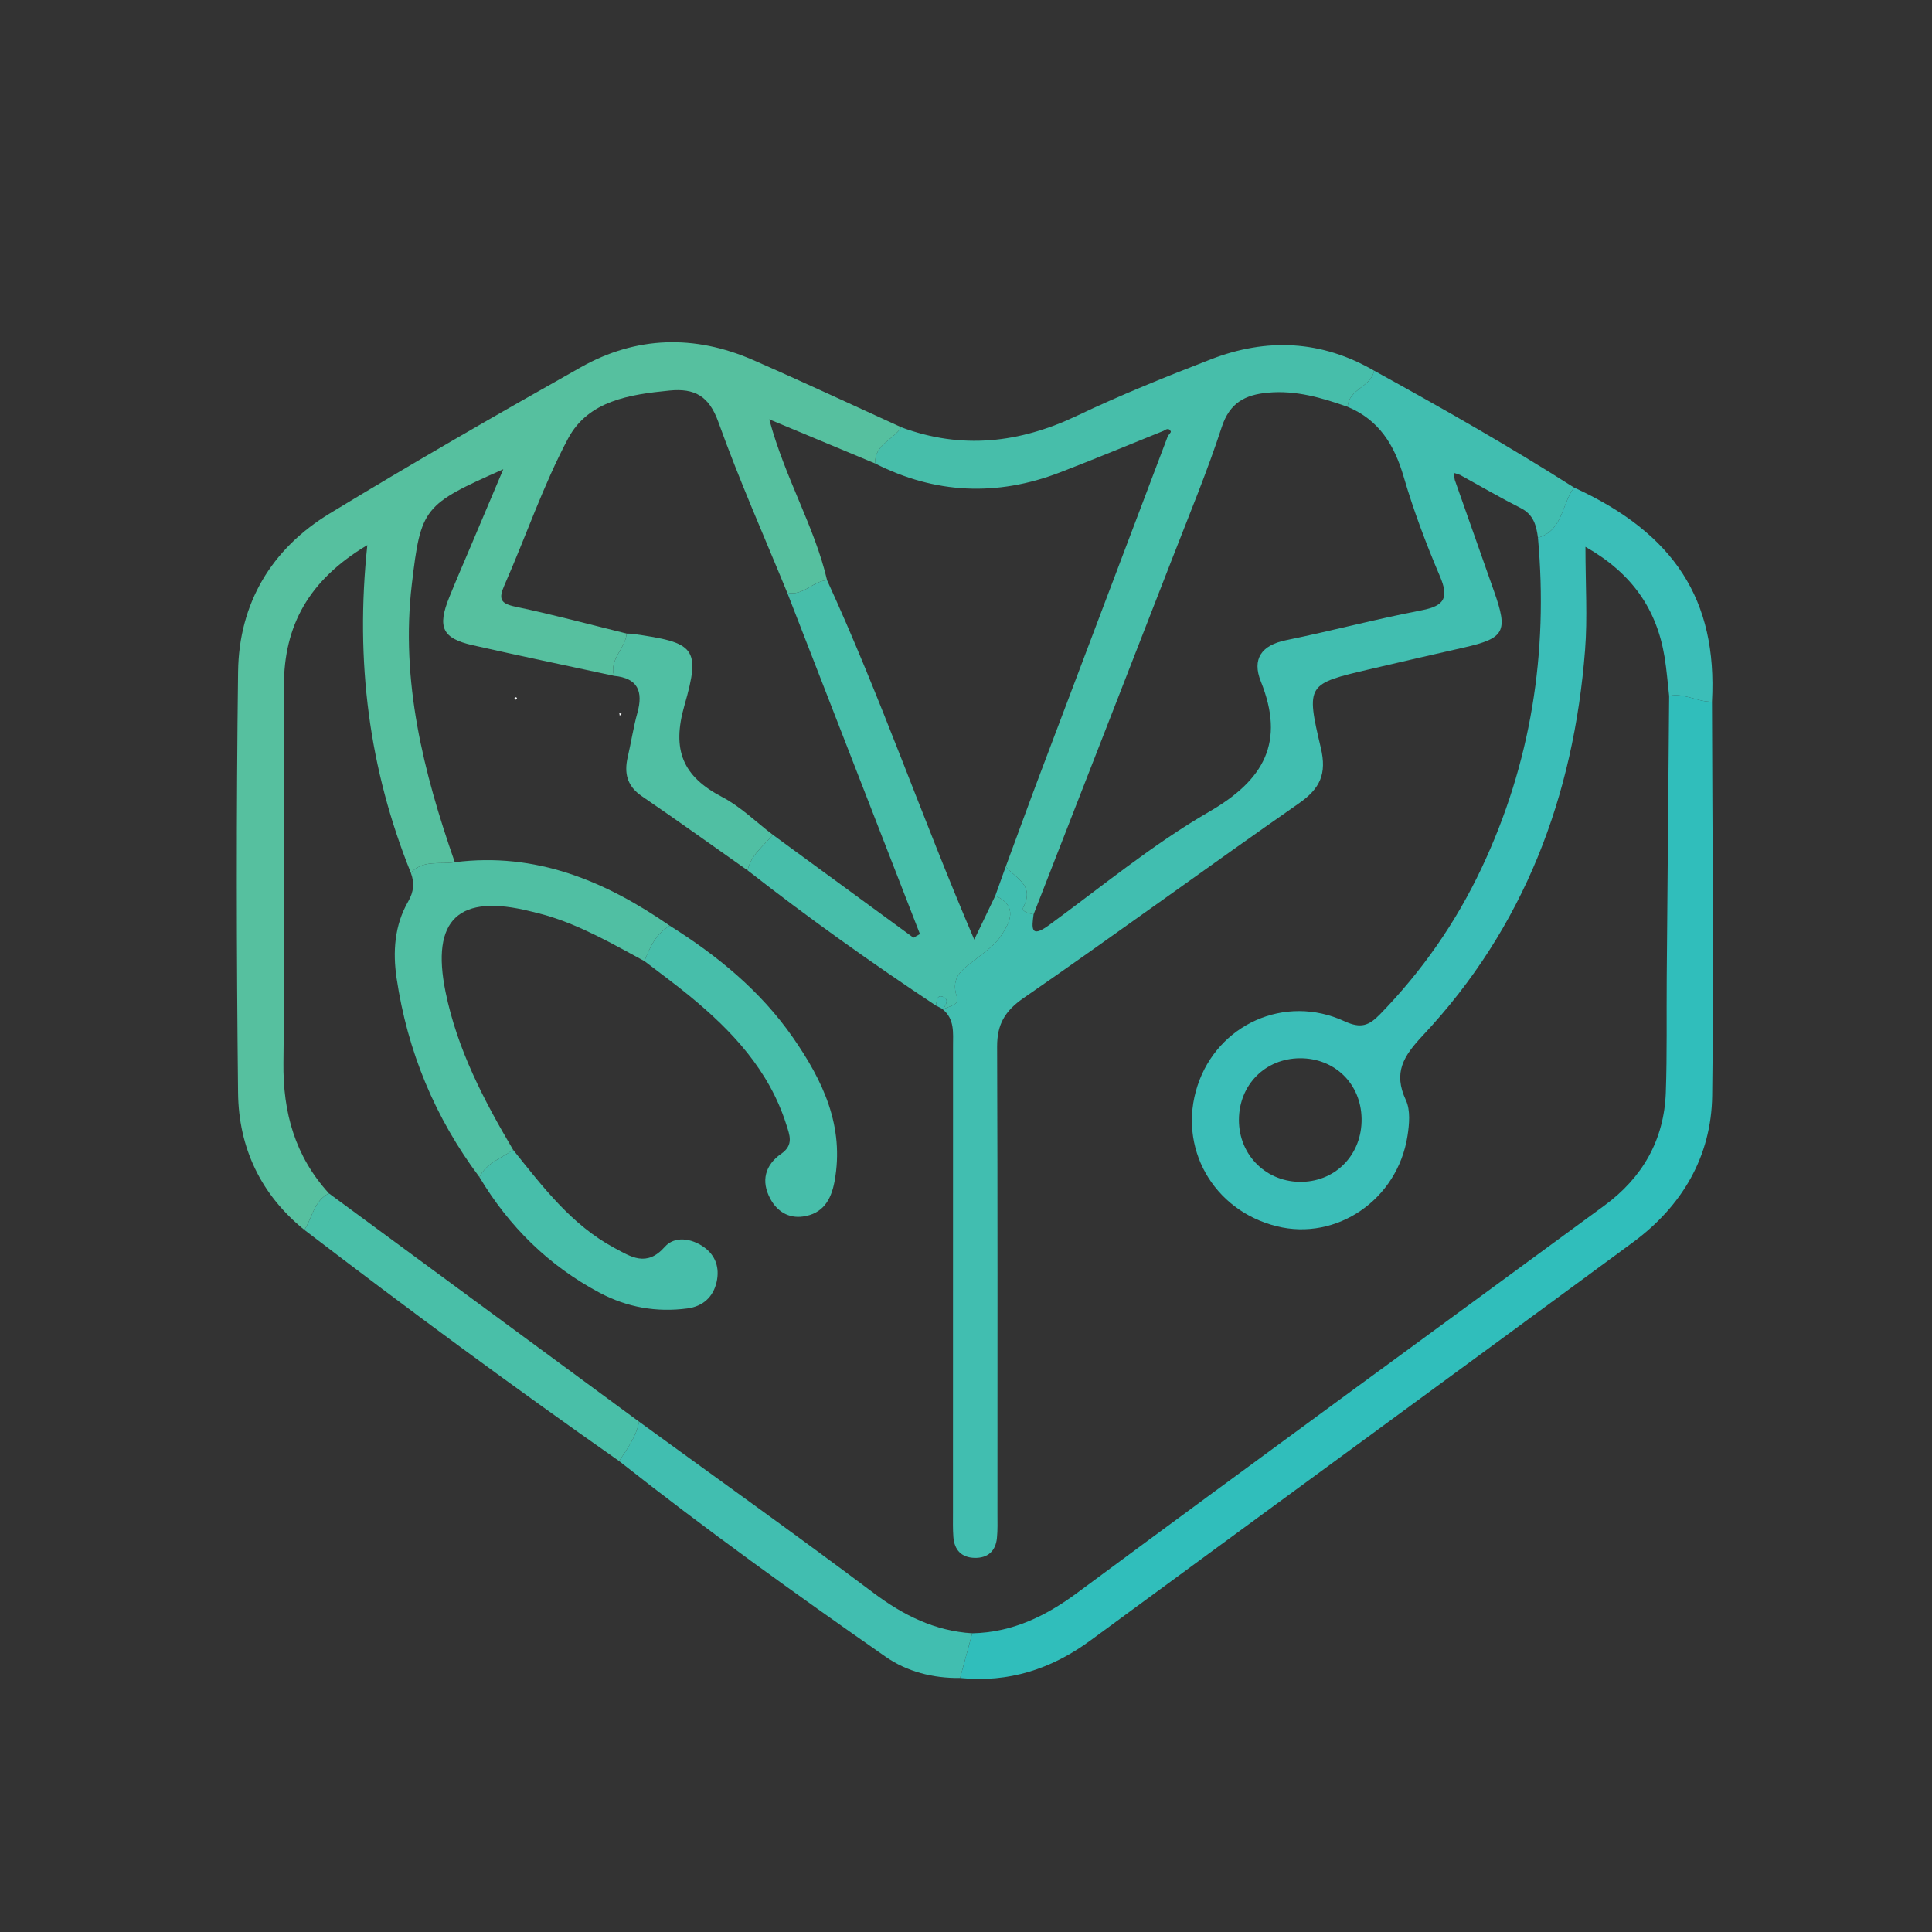 <?xml version="1.0" encoding="utf-8"?>
<!-- Generator: Adobe Illustrator 17.0.0, SVG Export Plug-In . SVG Version: 6.00 Build 0)  -->
<!DOCTYPE svg PUBLIC "-//W3C//DTD SVG 1.1//EN" "http://www.w3.org/Graphics/SVG/1.1/DTD/svg11.dtd">
<svg version="1.1" id="Layer_1" xmlns="http://www.w3.org/2000/svg" xmlns:xlink="http://www.w3.org/1999/xlink" x="0px" y="0px"
	 width="200px" height="200px" viewBox="0 0 200 200" enable-background="new 0 0 200 200" xml:space="preserve">
<rect x="0" y="0" width="200" height="200" fill="#333333" stroke="none"/>
<path fill="#FBFEFF" d="M64.154,74.086c-0.015-0.088-0.029-0.177-0.044-0.265c0.08,0.026,0.16,0.052,0.241,0.078
	C64.286,73.961,64.22,74.024,64.154,74.086z"/>
<path fill="#FBFEFF" d="M53.243,72.249c0.097-0.062,0.205-0.122,0.271,0.022c0.015,0.033-0.07,0.112-0.108,0.169
	C53.351,72.376,53.297,72.313,53.243,72.249z"/>
<g>
	<path fill="#56C09F" d="M31.509,127.318c-4.516-3.646-6.801-8.514-6.864-14.175c-0.163-14.536-0.185-29.077,0.002-43.613
		c0.091-7.073,3.445-12.705,9.484-16.375c8.569-5.208,17.263-10.218,26.001-15.139c5.729-3.226,11.772-3.386,17.799-0.757
		c5.156,2.25,10.25,4.642,15.371,6.971c-0.821,1.309-2.793,1.786-2.708,3.749c-3.491-1.455-6.982-2.911-10.962-4.57
		c1.65,6.14,4.691,11.092,5.987,16.656c-1.484,0.079-2.496,1.686-4.131,1.276c-2.401-5.873-4.983-11.681-7.122-17.648
		c-0.969-2.703-2.457-3.521-5.065-3.262c-4.12,0.409-8.406,1.044-10.496,4.97c-2.583,4.851-4.361,10.126-6.585,15.175
		c-0.631,1.431-0.428,1.901,1.157,2.232c3.856,0.805,7.665,1.836,11.493,2.777c-0.116,1.554-1.822,2.635-1.306,4.378
		c-4.884-1.054-9.776-2.07-14.648-3.175c-3.139-0.712-3.661-1.857-2.407-4.965c0.702-1.739,1.451-3.458,2.181-5.185
		c1.064-2.518,2.13-5.035,3.411-8.061c-8.265,3.664-8.526,3.939-9.468,11.9c-1.182,9.992,1.196,19.458,4.445,28.779
		c-1.545,0.246-3.276-0.276-4.548,1.098c-4.314-10.701-5.781-21.83-4.506-33.925c-6.077,3.623-8.643,8.348-8.633,14.609
		c0.021,12.988,0.11,25.977-0.049,38.963c-0.063,5.18,1.206,9.695,4.707,13.536C32.489,124.318,32.338,126.046,31.509,127.318z"/>
	<path fill="#41BEB0" d="M142.242,38.37c7.004,3.856,13.953,7.807,20.702,12.1c-1.285,1.705-1.137,4.438-3.736,5.199
		c-0.165-1.267-0.453-2.401-1.773-3.069c-2.132-1.079-4.199-2.286-6.294-3.439c-0.222-0.072-0.444-0.144-0.665-0.217
		c0.04,0.244,0.08,0.489,0.121,0.733c1.354,3.84,2.706,7.68,4.062,11.519c1.481,4.191,1.115,4.874-3.103,5.833
		c-3.258,0.741-6.516,1.486-9.769,2.249c-6.472,1.517-6.613,1.557-5.056,8.136c0.64,2.705-0.075,4.22-2.278,5.756
		c-9.539,6.649-18.916,13.531-28.484,20.139c-1.963,1.356-2.755,2.748-2.747,5.048c0.06,16.117,0.035,32.234,0.034,48.35
		c0,0.837,0.031,1.679-0.053,2.509c-0.135,1.351-0.946,2.08-2.299,2.054c-1.36-0.026-2.108-0.813-2.211-2.155
		c-0.063-0.833-0.041-1.673-0.041-2.51c-0.001-16.117,0-32.234,0.006-48.35c0-1.353,0.171-2.742-1.043-3.752
		c0.573-0.356,1.749-0.425,1.445-1.298c-0.753-2.167,0.757-2.951,2.034-3.98c0.879-0.709,1.88-1.375,2.489-2.287
		c0.966-1.446,1.866-3.112-0.547-4.22c0.36-1.003,0.72-2.005,1.079-3.008c1.006,1.202,3.005,1.914,1.836,4.162
		c-0.271,0.52,0.557,0.681,1.045,0.781c-0.175,1.342-0.363,2.545,1.572,1.134c5.48-3.997,10.752-8.373,16.596-11.751
		c5.731-3.313,7.878-7.218,5.356-13.5c-0.927-2.308,0.056-3.741,2.597-4.261c4.707-0.962,9.359-2.199,14.075-3.106
		c2.381-0.458,2.804-1.326,1.861-3.536c-1.433-3.358-2.727-6.799-3.751-10.301c-0.96-3.285-2.549-5.858-5.788-7.215
		C139.601,40.269,141.944,40.064,142.242,38.37z"/>
	<path fill="#3BBEB8" d="M159.208,55.668c2.598-0.761,2.451-3.494,3.736-5.199c10.408,4.767,14.843,11.654,14.28,22.173
		c-1.511,0.034-2.883-0.947-4.436-0.606c-0.154-1.342-0.253-2.693-0.472-4.025c-0.822-4.991-3.402-8.683-8.191-11.407
		c0,3.972,0.22,7.334-0.038,10.66c-1.174,15.153-6.292,28.735-16.8,39.929c-2.001,2.132-3.082,3.84-1.75,6.697
		c0.485,1.04,0.355,2.49,0.166,3.7c-1.031,6.593-7.324,10.895-13.538,9.35c-6.601-1.641-10.285-8.179-8.199-14.551
		c2.078-6.347,9.042-9.517,15.209-6.673c1.706,0.787,2.53,0.464,3.689-0.726c4.35-4.467,7.857-9.504,10.51-15.13
		C158.492,79.011,160.285,67.581,159.208,55.668z M140.951,115.805c-0.057-3.617-2.78-6.28-6.395-6.255
		c-3.586,0.025-6.287,2.752-6.303,6.365c-0.016,3.695,2.887,6.532,6.575,6.427C138.382,122.24,141.008,119.436,140.951,115.805z"/>
	<path fill="#30BEBB" d="M172.789,72.037c1.553-0.341,2.925,0.64,4.436,0.606c0.028,13.596,0.206,27.195,0.019,40.788
		c-0.087,6.312-3.131,11.44-8.215,15.183c-18.691,13.76-37.432,27.45-56.133,41.196c-4.046,2.974-8.482,4.407-13.506,3.893
		c0.419-1.541,0.837-3.082,1.256-4.624c4.131-0.094,7.567-1.746,10.877-4.197c18.139-13.433,36.381-26.726,54.571-40.089
		c3.931-2.887,6.176-6.784,6.351-11.694c0.141-3.968,0.062-7.944,0.095-11.916C172.617,91.467,172.705,81.752,172.789,72.037z"/>
	<path fill="#47BEAA" d="M142.242,38.37c-0.299,1.694-2.642,1.899-2.729,3.747c-2.67-0.936-5.349-1.734-8.249-1.468
		c-2.369,0.217-3.964,1.036-4.791,3.568c-1.487,4.554-3.332,8.993-5.07,13.464c-4.791,12.329-9.604,24.65-14.408,36.973
		c-0.488-0.101-1.315-0.261-1.045-0.781c1.17-2.249-0.829-2.961-1.835-4.161c1.232-3.33,2.445-6.669,3.7-9.992
		c4.354-11.533,8.723-23.061,13.086-34.591c0.107-0.159,0.341-0.377,0.299-0.468c-0.183-0.396-0.479-0.231-0.748-0.06
		c-3.582,1.441-7.147,2.93-10.751,4.314c-6.494,2.492-12.878,2.221-19.109-0.934c-0.085-1.963,1.887-2.441,2.708-3.749
		c6.249,2.321,12.239,1.643,18.205-1.2c4.521-2.154,9.183-4.03,13.856-5.839C131.129,34.96,136.809,35.215,142.242,38.37z"/>
	<path fill="#41BEB0" d="M100.644,169.079c-0.419,1.541-0.837,3.082-1.256,4.624c-2.785,0.04-5.494-0.651-7.695-2.187
		c-9.363-6.531-18.638-13.191-27.603-20.269c0.848-1.278,1.768-2.518,2.067-4.074c8.097,5.893,16.254,11.705,24.262,17.718
		C93.52,167.219,96.764,168.833,100.644,169.079z"/>
	<path fill="#49BFA8" d="M66.158,147.174c-0.299,1.556-1.219,2.797-2.067,4.074c-11.038-7.735-21.88-15.738-32.582-23.93
		c0.829-1.272,0.98-3,2.54-3.78C44.752,131.416,55.455,139.295,66.158,147.174z"/>
	<path fill="#47BEAA" d="M79.999,86.414c4.855,3.553,9.71,7.106,14.566,10.659c0.222-0.127,0.444-0.255,0.666-0.382
		c-4.58-11.783-9.159-23.566-13.741-35.349c1.633,0.411,2.645-1.196,4.129-1.276c5.539,12.075,9.857,24.654,15.235,37.202
		c0.822-1.714,1.503-3.132,2.183-4.55c2.413,1.108,1.513,2.773,0.547,4.22c-0.608,0.911-1.609,1.578-2.489,2.287
		c-1.277,1.029-2.786,1.813-2.034,3.98c0.304,0.874-0.872,0.943-1.445,1.298c-0.001,0,0.001-0.03,0.006-0.033
		c0.273-0.421,0.655-0.98,0.051-1.255c-0.73-0.332-0.668,0.442-0.803,0.869c-6.667-4.417-13.176-9.053-19.475-13.982
		C77.723,88.492,79.049,87.586,79.999,86.414z"/>
	<path fill="#50BFA3" d="M49.63,121.853c-4.601-6.14-7.452-13.026-8.575-20.595c-0.403-2.716-0.223-5.472,1.198-7.932
		c0.586-1.014,0.664-1.936,0.277-2.971c1.272-1.375,3.003-0.852,4.548-1.098c8.384-1.066,15.567,1.934,22.265,6.578
		c-1.445,0.811-2.063,2.216-2.629,3.659c-3.307-1.786-6.564-3.678-10.205-4.744c-0.502-0.147-1.012-0.264-1.519-0.392
		c-7.511-1.89-10.399,0.802-8.867,8.329c1.205,5.923,3.955,11.2,6.996,16.346C51.902,119.907,50.358,120.377,49.63,121.853z"/>
	<path fill="#50BFA3" d="M79.999,86.414c-0.95,1.172-2.276,2.078-2.604,3.689c-3.648-2.567-7.271-5.169-10.955-7.684
		c-1.532-1.046-1.847-2.378-1.456-4.058c0.353-1.515,0.58-3.063,0.997-4.559c0.619-2.228,0.05-3.605-2.418-3.837
		c-0.516-1.743,1.19-2.823,1.306-4.378c0.208,0.009,0.419,0,0.625,0.029c6.414,0.909,7.087,1.397,5.361,7.401
		c-1.332,4.633-0.179,7.356,3.906,9.491C76.667,83.503,78.262,85.093,79.999,86.414z"/>
	<path fill="#47BEAA" d="M66.712,99.493c0.567-1.442,1.185-2.847,2.629-3.659c4.935,3.103,9.394,6.747,12.747,11.574
		c3.099,4.463,5.356,9.187,4.303,14.893c-0.363,1.966-1.24,3.354-3.279,3.634c-1.481,0.203-2.662-0.53-3.365-1.829
		c-1.001-1.85-0.54-3.51,1.122-4.665c1.324-0.921,0.871-1.946,0.53-3.026c-1.774-5.609-5.599-9.691-10.012-13.313
		C69.867,101.853,68.273,100.693,66.712,99.493z"/>
	<path fill="#47BEAA" d="M49.63,121.853c0.729-1.476,2.272-1.946,3.487-2.822c3.068,3.821,6.032,7.76,10.475,10.148
		c1.713,0.921,3.344,2.022,5.223-0.101c1.007-1.139,2.728-0.913,4.046,0.016c1.229,0.867,1.643,2.16,1.327,3.595
		c-0.349,1.585-1.431,2.547-3.027,2.759c-3.189,0.423-6.232-0.105-9.087-1.623C56.79,131.016,52.693,126.971,49.63,121.853z"/>
	<path fill="#41BEB0" d="M96.87,104.085c0.135-0.427,0.073-1.201,0.803-0.869c0.605,0.275,0.222,0.834-0.051,1.255
		C97.368,104.344,97.119,104.214,96.87,104.085z"/>
</g>
</svg>
